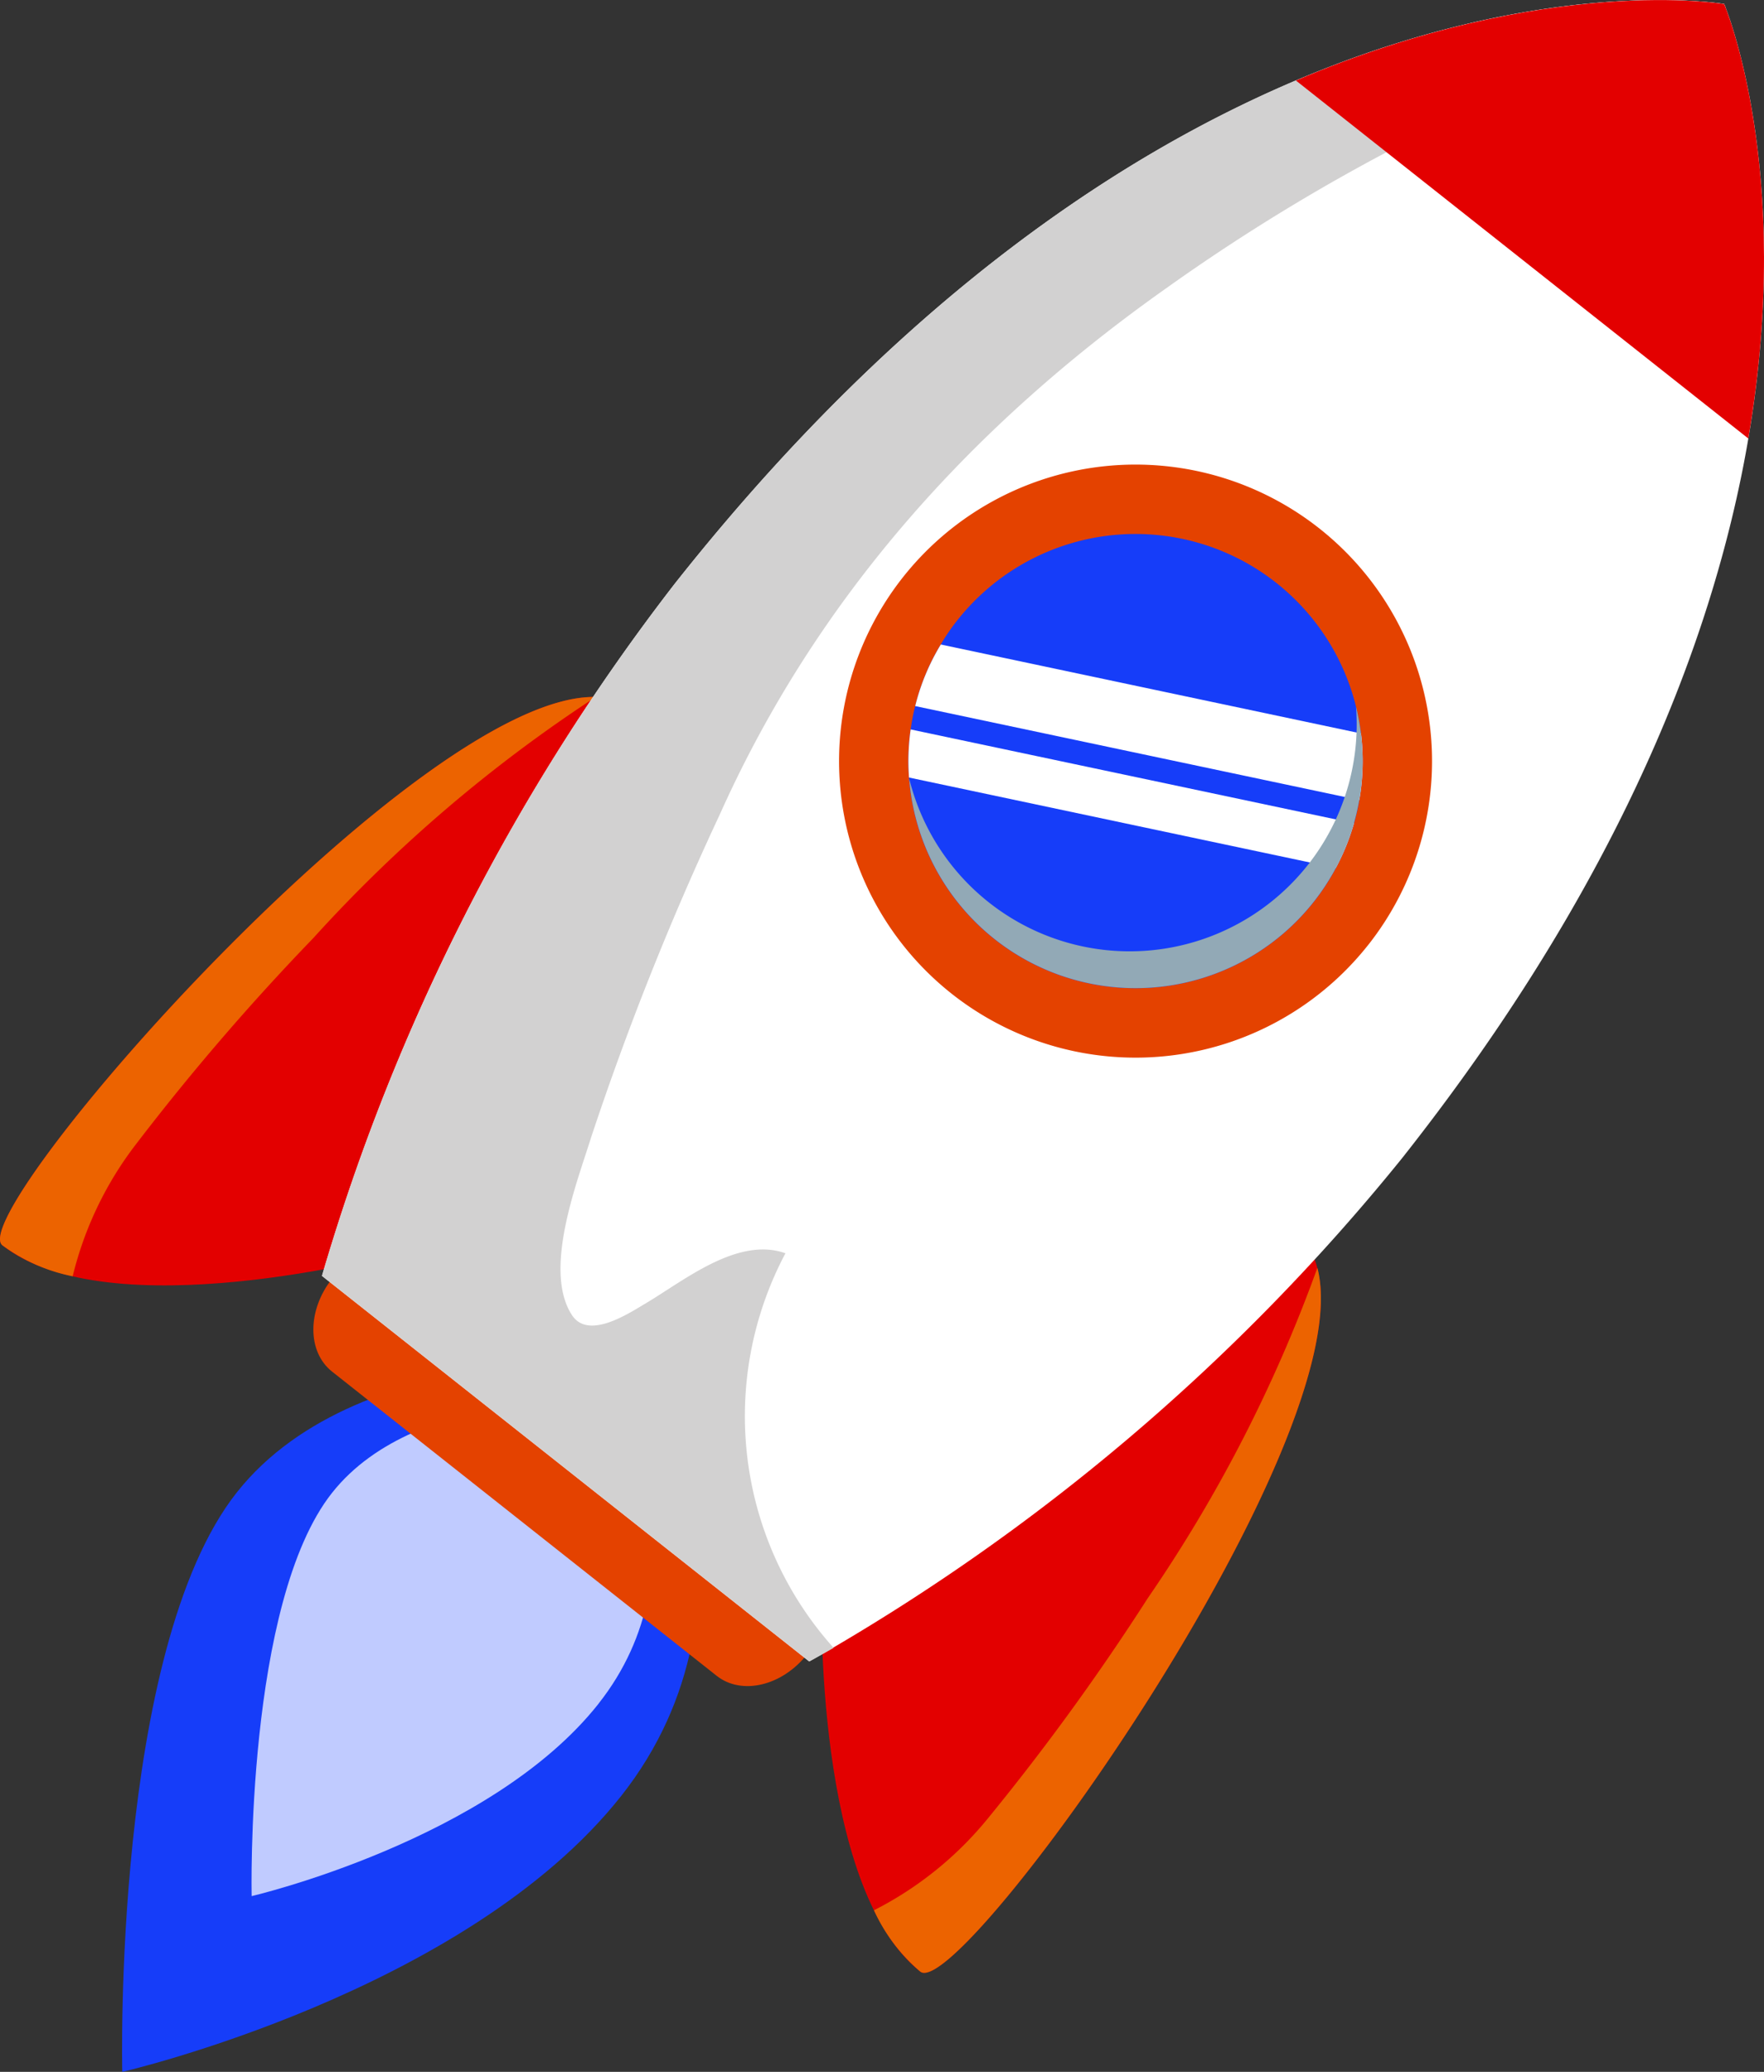 <svg id="Group_829" data-name="Group 829" xmlns="http://www.w3.org/2000/svg" xmlns:xlink="http://www.w3.org/1999/xlink" width="99.5" height="116.845" viewBox="0 0 99.5 116.845">
  <rect x="0" y="0" width="99.5" height="116.845" fill="#333333" stroke="none"/>
  <defs>
    <clipPath id="clip-path">
      <rect id="Rectangle_529" data-name="Rectangle 529" width="99.5" height="116.845" fill="none"/>
    </clipPath>
    <clipPath id="clip-path-3">
      <rect id="Rectangle_525" data-name="Rectangle 525" width="25.239" height="8.772" fill="none"/>
    </clipPath>
    <clipPath id="clip-path-4">
      <rect id="Rectangle_526" data-name="Rectangle 526" width="25.132" height="7.808" fill="none"/>
    </clipPath>
    <clipPath id="clip-path-5">
      <rect id="Rectangle_527" data-name="Rectangle 527" width="25.577" height="15.873" fill="none"/>
    </clipPath>
  </defs>
  <g id="Group_828" data-name="Group 828" clip-path="url(#clip-path)">
    <g id="Group_827" data-name="Group 827">
      <g id="Group_826" data-name="Group 826" clip-path="url(#clip-path)">
        <path id="Path_1713" data-name="Path 1713" d="M38.992,145.473c-8.764,11.077-28.13,15.545-28.13,15.545s-.565-23.8,6.465-32.684,23.446-7.374,23.446-7.374,6.982,13.439-1.781,24.514" transform="translate(-3.966 -44.172)" fill="#163df9"/>
        <path id="Path_1714" data-name="Path 1714" d="M41.934,141.568c-6.1,7.716-19.567,10.849-19.567,10.849s-.362-16.553,4.535-22.742,16.3-5.161,16.3-5.161,4.834,9.338-1.271,17.053" transform="translate(-8.173 -45.484)" fill="#c0cbff"/>
        <path id="Path_1715" data-name="Path 1715" d="M78.6,151.184c-6.014-4.757-5.562-21.229-5.562-21.229s24.342-22.32,26.752-20.413c7.715,6.1-18.781,43.548-21.19,41.642" transform="translate(-26.69 -39.993)" fill="#e30000"/>
        <path id="Path_1716" data-name="Path 1716" d="M102.7,112.692a82.016,82.016,0,0,1-9.572,18.636,133.79,133.79,0,0,1-8.986,12.378,19.929,19.929,0,0,1-6.451,5.212,9.94,9.94,0,0,0,2.612,3.459c2.223,1.759,24.935-29.958,22.4-39.685" transform="translate(-28.394 -41.186)" fill="#ec6300"/>
        <path id="Path_1717" data-name="Path 1717" d="M.136,92.87c6.013,4.757,21.94.529,21.94.529S38.2,64.575,35.787,62.668c-7.716-6.1-38.061,28.3-35.651,30.2" transform="translate(0 -22.639)" fill="#e30000"/>
        <path id="Path_1718" data-name="Path 1718" d="M33.605,61.946a81.917,81.917,0,0,0-15.935,13.6A133.774,133.774,0,0,0,7.692,87.141,19.915,19.915,0,0,0,4.1,94.616,9.951,9.951,0,0,1,.136,92.87c-2.223-1.759,23.42-31.158,33.47-30.924" transform="translate(0 -22.639)" fill="#ec6300"/>
        <path id="Path_1719" data-name="Path 1719" d="M55.7,133.551c-1.409,1.78-3.692,2.319-5.1,1.2L28.913,117.6c-1.408-1.114-1.41-3.461,0-5.241l.362-.457c1.407-1.779,3.691-2.317,5.1-1.2l21.682,17.155c1.409,1.114,1.41,3.46,0,5.239Z" transform="translate(-10.181 -40.246)" fill="#e44200"/>
        <path id="Path_1720" data-name="Path 1720" d="M107.719.226S78.39-4.829,48.524,32.919a117.771,117.771,0,0,0-19.9,39.036l13.74,10.871L56.109,93.7A117.772,117.772,0,0,0,89.519,65.354c29.866-37.749,18.2-65.128,18.2-65.128" transform="translate(-10.463 0)" fill="#fff"/>
        <path id="Path_1721" data-name="Path 1721" d="M54.765,70.68c-2.693-.961-5.719,1.545-7.9,2.836-.944.558-3.214,2.069-4.14.651-1.655-2.534.3-7.511,1.068-9.985a166.564,166.564,0,0,1,7.267-18.24c5.5-12.286,14.281-21.986,25.214-29.707a110.031,110.031,0,0,1,16.22-9.579C97.488,4.288,103,3.191,107.811.459c-.057-.151-.092-.233-.092-.233S78.39-4.829,48.524,32.919a117.771,117.771,0,0,0-19.9,39.036L56.109,93.7s.494-.26,1.374-.767a19.567,19.567,0,0,1-2.717-22.25" transform="translate(-10.463 0)" fill="#d2d1d1"/>
        <path id="Path_1722" data-name="Path 1722" d="M140.718,24.731c2.6-15.215-1.36-24.5-1.36-24.5S129.408-1.484,115.2,4.542Z" transform="translate(-42.103 -0.001)" fill="#e30000"/>
        <path id="Path_1723" data-name="Path 1723" d="M104.428,68.389A16.723,16.723,0,1,1,101.689,44.9a16.724,16.724,0,0,1,2.739,23.491" transform="translate(-27.261 -15.09)" fill="#e44200"/>
        <path id="Path_1724" data-name="Path 1724" d="M103.611,68.214A12.81,12.81,0,0,1,80.789,61.2a12.6,12.6,0,0,1,.092-2.713,11.332,11.332,0,0,1,.255-1.322,12.482,12.482,0,0,1,1.441-3.473,11.849,11.849,0,0,1,.942-1.374,12.812,12.812,0,0,1,22.668,10.146,11.79,11.79,0,0,1-.3,1.313,12.542,12.542,0,0,1-1.022,2.518,12.324,12.324,0,0,1-1.254,1.919" transform="translate(-29.514 -17.344)" fill="#163df9"/>
        <g id="Group_819" data-name="Group 819" transform="translate(51.622 36.347)" style="mix-blend-mode: soft-light;isolation: isolate">
          <g id="Group_818" data-name="Group 818">
            <g id="Group_817" data-name="Group 817" clip-path="url(#clip-path-3)">
              <path id="Path_1725" data-name="Path 1725" d="M106.406,66.055l-25.051-5.3A12.5,12.5,0,0,1,82.8,57.283L106.5,62.3a12.777,12.777,0,0,1-.093,3.754" transform="translate(-81.355 -57.283)" fill="#fff"/>
            </g>
          </g>
        </g>
        <g id="Group_822" data-name="Group 822" transform="translate(51.241 41.142)" style="mix-blend-mode: soft-light;isolation: isolate">
          <g id="Group_821" data-name="Group 821">
            <g id="Group_820" data-name="Group 820" clip-path="url(#clip-path-4)">
              <path id="Path_1726" data-name="Path 1726" d="M104.864,72.648l-24.076-5.1a12.644,12.644,0,0,1,.093-2.713l25.005,5.291a12.582,12.582,0,0,1-1.022,2.518" transform="translate(-80.755 -64.84)" fill="#fff"/>
            </g>
          </g>
        </g>
        <g id="Group_825" data-name="Group 825" transform="translate(51.283 39.86)" style="mix-blend-mode: multiply;isolation: isolate">
          <g id="Group_824" data-name="Group 824">
            <g id="Group_823" data-name="Group 823" clip-path="url(#clip-path-5)">
              <path id="Path_1727" data-name="Path 1727" d="M106.026,62.819a12.807,12.807,0,0,1-25.205,4.045,12.807,12.807,0,1,0,25.205-4.045" transform="translate(-80.821 -62.819)" fill="#92a9b6"/>
            </g>
          </g>
        </g>
      </g>
    </g>
  </g>
</svg>
